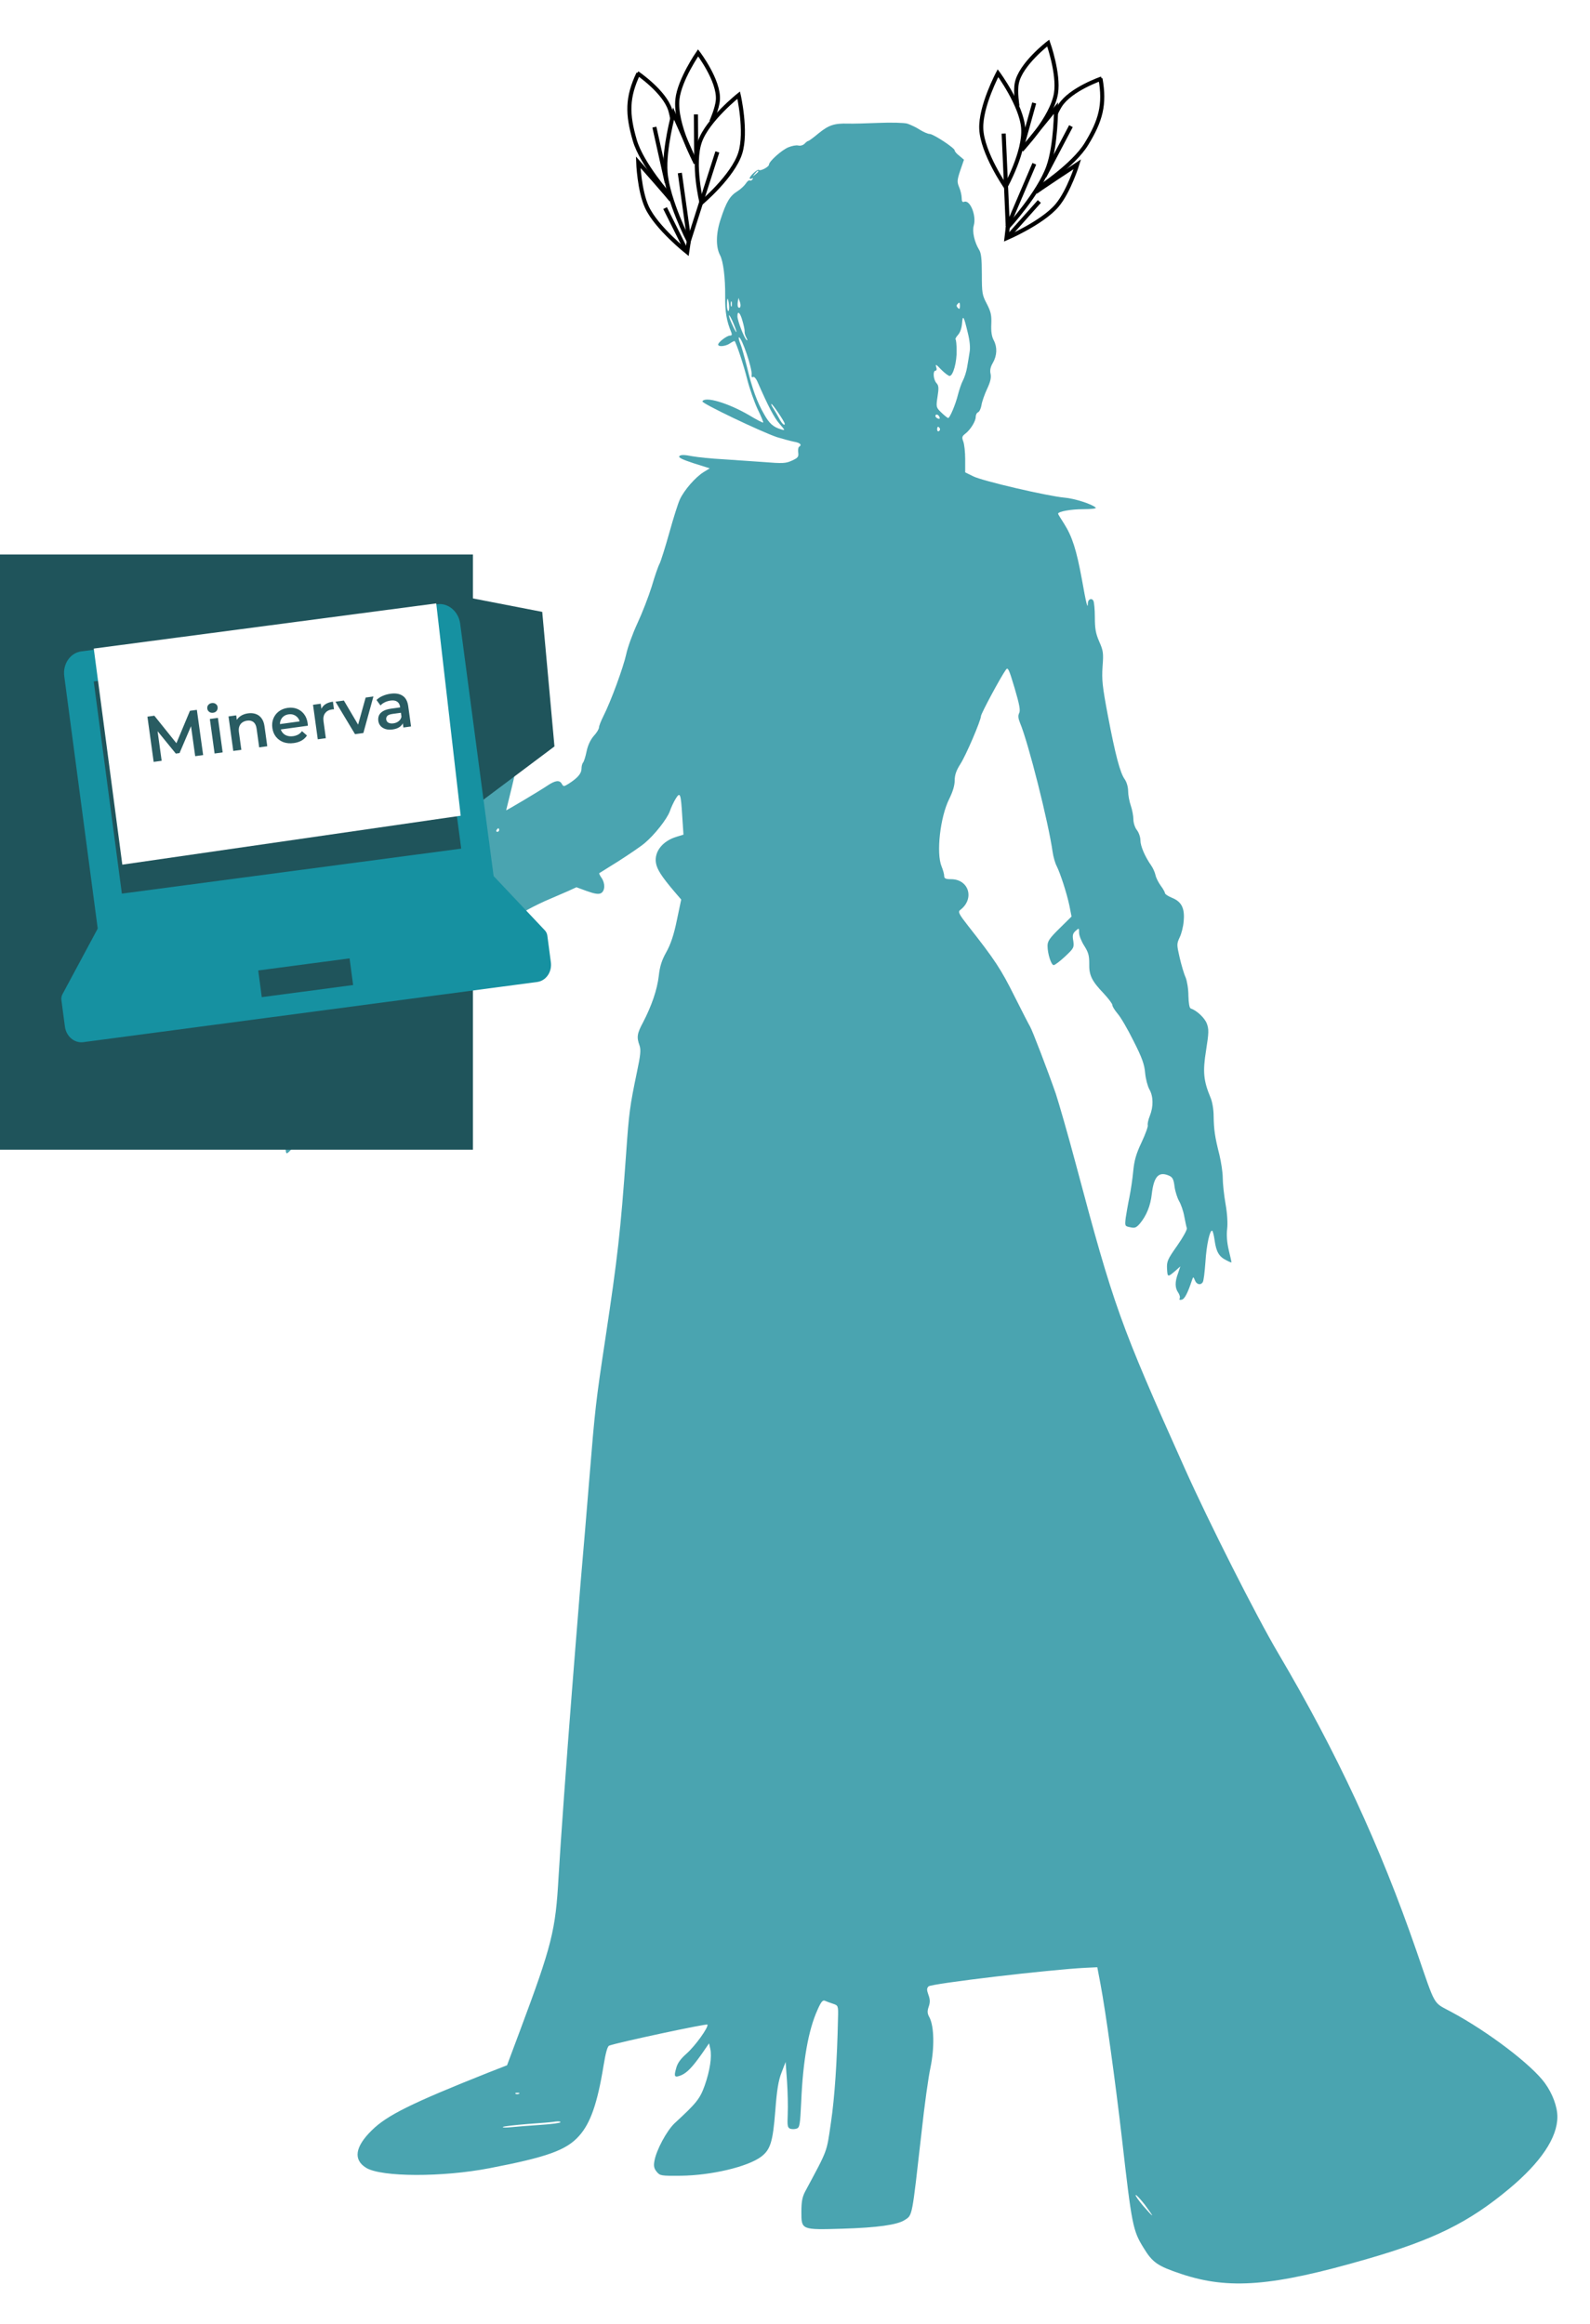 <svg width="195" height="285" viewBox="0 0 195 285" fill="none" xmlns="http://www.w3.org/2000/svg">
<g filter="url(#filter0_d_1013_566)">
<path d="M111.261 11.158C111.648 11.287 112.357 11.609 112.808 11.911C113.259 12.19 113.797 12.427 114.012 12.427C114.463 12.427 117.084 14.147 117.084 14.448C117.084 14.577 117.342 14.878 117.664 15.115L118.223 15.588L117.772 16.9C117.364 18.125 117.364 18.319 117.643 18.986C117.815 19.394 117.944 19.975 117.944 20.297C117.944 20.684 118.03 20.835 118.245 20.749C118.975 20.47 119.77 22.448 119.426 23.652C119.211 24.405 119.512 25.695 120.071 26.62C120.329 27.007 120.415 27.738 120.415 29.631C120.415 31.932 120.458 32.19 121.016 33.243C121.511 34.211 121.618 34.62 121.575 35.717C121.532 36.641 121.618 37.265 121.876 37.738C122.327 38.598 122.284 39.609 121.747 40.534C121.468 41.007 121.382 41.437 121.489 41.867C121.575 42.319 121.468 42.835 121.059 43.695C120.759 44.34 120.436 45.243 120.372 45.673C120.307 46.082 120.114 46.49 119.963 46.555C119.792 46.62 119.663 46.877 119.663 47.136C119.663 47.673 118.997 48.727 118.373 49.2C117.987 49.501 117.944 49.63 118.137 50.146C118.266 50.469 118.373 51.458 118.373 52.318V53.931L119.383 54.426C120.501 54.985 128.429 56.834 130.535 57.028C131.803 57.135 133.93 57.824 134.381 58.254C134.489 58.361 133.909 58.447 132.834 58.447C131.352 58.447 129.762 58.727 129.762 59.006C129.762 59.049 130.084 59.587 130.492 60.211C131.502 61.802 132.018 63.436 132.684 67.049C133.2 69.974 133.414 70.812 133.414 69.995C133.414 69.522 133.844 69.286 134.081 69.651C134.188 69.823 134.274 70.748 134.274 71.694C134.274 73.092 134.381 73.694 134.811 74.683C135.305 75.802 135.348 76.081 135.219 77.759C135.112 79.371 135.198 80.189 135.864 83.716C136.788 88.576 137.368 90.791 137.948 91.586C138.185 91.93 138.356 92.532 138.356 93.027C138.356 93.5 138.507 94.296 138.679 94.791C138.851 95.285 139.001 96.059 139.001 96.489C139.001 96.919 139.194 97.5 139.431 97.801C139.667 98.102 139.861 98.661 139.861 99.049C139.861 99.758 140.419 101.048 141.171 102.124C141.386 102.425 141.623 102.941 141.708 103.306C141.773 103.651 142.074 104.231 142.353 104.618C142.632 104.984 142.869 105.414 142.869 105.521C142.869 105.651 143.256 105.909 143.728 106.102C144.91 106.575 145.318 107.392 145.168 108.962C145.125 109.629 144.889 110.532 144.674 110.962C144.308 111.758 144.308 111.844 144.674 113.435C144.889 114.36 145.211 115.457 145.404 115.865C145.576 116.274 145.748 117.285 145.748 118.102C145.77 119.027 145.877 119.629 146.027 119.672C146.779 119.93 147.725 120.811 148.004 121.521C148.262 122.231 148.262 122.618 147.918 124.79C147.489 127.435 147.596 128.532 148.455 130.596C148.67 131.069 148.842 132.08 148.842 132.854C148.864 134.51 148.993 135.435 149.551 137.628C149.766 138.532 149.96 139.8 149.96 140.467C149.96 141.134 150.11 142.553 150.303 143.65C150.518 144.854 150.583 146.058 150.497 146.746C150.411 147.456 150.475 148.359 150.69 149.284C150.883 150.08 151.034 150.768 151.034 150.811C151.034 150.854 150.733 150.746 150.389 150.553C149.508 150.123 149.165 149.521 148.971 148.166C148.885 147.542 148.756 147.005 148.67 146.94C148.391 146.768 147.961 148.66 147.832 150.811C147.746 151.994 147.617 153.09 147.51 153.241C147.252 153.65 146.736 153.542 146.543 153.004C146.35 152.553 146.35 152.553 146.199 152.961C145.662 154.596 145.275 155.327 144.932 155.391C144.695 155.456 144.588 155.391 144.674 155.241C144.76 155.112 144.674 154.789 144.502 154.531C144.094 153.951 144.072 153.241 144.48 152.144L144.76 151.306L144.308 151.714C143.191 152.682 143.191 152.682 143.127 151.607C143.084 150.682 143.191 150.445 144.373 148.768C145.082 147.757 145.619 146.789 145.555 146.617C145.49 146.445 145.361 145.779 145.232 145.134C145.125 144.51 144.824 143.671 144.609 143.306C144.394 142.94 144.137 142.144 144.051 141.542C143.943 140.639 143.814 140.381 143.384 140.187C142.117 139.628 141.515 140.252 141.257 142.424C141.107 143.865 140.591 145.112 139.796 146.058C139.345 146.574 139.173 146.639 138.614 146.51C137.948 146.381 137.948 146.359 138.056 145.37C138.142 144.811 138.335 143.671 138.507 142.854C138.679 142.015 138.894 140.575 138.98 139.628C139.109 138.295 139.345 137.478 140.011 136.08C140.484 135.069 140.828 134.123 140.763 133.973C140.72 133.822 140.828 133.306 141.021 132.833C141.472 131.693 141.451 130.446 140.956 129.586C140.742 129.198 140.505 128.295 140.441 127.586C140.355 126.553 140.075 125.736 139.023 123.672C138.314 122.231 137.433 120.725 137.067 120.317C136.723 119.908 136.423 119.435 136.423 119.263C136.423 119.091 135.928 118.446 135.348 117.822C133.887 116.295 133.543 115.586 133.586 114.145C133.586 113.177 133.479 112.79 132.963 111.973C132.619 111.435 132.34 110.726 132.34 110.382C132.34 109.801 132.34 109.779 131.91 110.167C131.567 110.468 131.502 110.726 131.631 111.392C131.738 112.21 131.695 112.296 130.621 113.306C129.998 113.887 129.375 114.36 129.224 114.36C128.924 114.36 128.472 112.984 128.472 111.994C128.472 111.414 128.73 111.048 129.955 109.844L131.416 108.403L131.158 107.091C130.836 105.543 130.041 103.113 129.59 102.21C129.396 101.844 129.181 101.07 129.096 100.489C128.58 96.834 126.109 87.049 125.099 84.662C124.863 84.081 124.841 83.758 124.991 83.457C125.163 83.135 125.034 82.425 124.433 80.382C123.724 78.017 123.616 77.78 123.358 78.146C122.735 79.006 120.307 83.522 120.307 83.823C120.286 84.382 118.481 88.619 117.772 89.715C117.278 90.49 117.084 91.049 117.084 91.715C117.084 92.339 116.848 93.092 116.418 93.973C115.301 96.188 114.807 100.618 115.473 102.253C115.645 102.661 115.795 103.199 115.795 103.414C115.795 103.737 115.967 103.823 116.633 103.823C118.846 103.823 119.555 106.253 117.75 107.607C117.471 107.823 117.6 108.102 118.696 109.5C122.048 113.758 122.757 114.855 124.39 118.123C125.335 120.016 126.216 121.715 126.324 121.887C126.582 122.295 128.494 127.285 129.482 130.123C129.869 131.306 130.986 135.177 131.932 138.725C136.595 156.23 137.325 158.295 145.297 176.079C148.198 182.574 154.107 194.272 156.771 198.767C163.969 210.96 169.234 222.293 173.703 235.218C176.152 242.314 175.68 241.476 178 242.745C182.534 245.175 187.884 249.261 189.474 251.476C190.42 252.787 191 254.379 191 255.604C191 258.164 188.959 261.196 185.091 264.422C180.149 268.55 175.852 270.679 167.643 273.045C156.062 276.4 150.733 276.83 144.867 274.873C141.966 273.905 141.343 273.475 140.247 271.669C138.937 269.561 138.808 268.895 137.604 258.336C136.788 251.261 135.606 242.702 134.962 239.304L134.575 237.261L133.2 237.325C128.73 237.54 114.269 239.261 113.883 239.605C113.646 239.841 113.646 240.035 113.861 240.637C114.076 241.218 114.076 241.562 113.904 242.078C113.711 242.637 113.711 242.917 113.99 243.411C114.57 244.529 114.613 247.132 114.119 249.54C113.861 250.701 113.367 254.271 113.023 257.475C111.82 268.077 111.927 267.626 110.939 268.271C110.015 268.852 107.63 269.196 103.332 269.325C98.261 269.475 98.283 269.475 98.283 267.26C98.283 266.034 98.39 265.454 98.734 264.787C101.57 259.497 101.356 260.078 101.914 256.271C102.366 253.196 102.666 248.744 102.774 243.476C102.817 241.97 102.795 241.949 102.151 241.734C101.807 241.626 101.356 241.454 101.162 241.368C100.904 241.261 100.69 241.497 100.26 242.486C99.142 244.96 98.476 248.701 98.261 253.755C98.132 256.572 98.068 256.938 97.703 257.045C97.488 257.131 97.144 257.131 96.929 257.067C96.585 256.938 96.543 256.744 96.607 255.26C96.65 254.357 96.607 252.529 96.521 251.239L96.349 248.873L95.855 250.164C95.468 251.131 95.275 252.314 95.081 254.895C94.781 258.701 94.48 259.626 93.362 260.486C91.708 261.733 87.239 262.787 83.5 262.83C81.05 262.852 80.943 262.83 80.535 262.336C80.212 261.948 80.148 261.626 80.255 261.045C80.47 259.712 81.781 257.282 82.748 256.379C85.434 253.906 85.842 253.389 86.422 251.777C87.067 249.949 87.325 248.228 87.11 247.261L86.959 246.594L86.1 247.841C84.897 249.54 84.273 250.185 83.543 250.508C82.726 250.83 82.619 250.701 82.92 249.669C83.07 249.045 83.457 248.508 84.187 247.863C85.262 246.917 86.895 244.637 86.766 244.293C86.701 244.142 75.743 246.486 74.712 246.873C74.497 246.96 74.282 247.734 74.024 249.304C73.272 253.949 72.412 256.4 71.016 257.949C69.447 259.712 67.062 260.551 60.036 261.905C54.256 263.024 46.778 263.002 44.909 261.862C43.297 260.873 43.534 259.282 45.596 257.26C47.466 255.411 50.474 253.927 59.821 250.207L62.185 249.282L63.753 245.089C67.707 234.508 68.136 232.766 68.502 226.186C68.738 222.1 69.555 210.788 70.135 203.498C70.307 201.24 70.522 198.681 70.586 197.799C70.65 196.918 70.93 193.434 71.209 190.057C71.51 186.681 71.983 180.918 72.284 177.262C72.971 168.811 73.079 167.843 74.239 160.187C75.743 150.209 76.108 147.026 76.796 137.37C77.14 132.446 77.247 131.65 78.106 127.521C78.558 125.392 78.622 124.747 78.429 124.209C78.064 123.199 78.128 122.747 78.859 121.392C79.911 119.371 80.599 117.371 80.792 115.693C80.921 114.511 81.158 113.758 81.716 112.769C82.254 111.801 82.64 110.661 83.006 108.876L83.543 106.317L82.748 105.392C81.136 103.5 80.578 102.618 80.449 101.844C80.212 100.468 81.244 99.135 82.984 98.618L83.822 98.36L83.672 96.124C83.5 93.264 83.414 93.07 82.855 93.973C82.619 94.361 82.296 95.049 82.146 95.5C81.802 96.446 80.277 98.382 79.073 99.393C78.601 99.801 77.161 100.769 75.893 101.586C74.626 102.382 73.53 103.07 73.487 103.091C73.465 103.134 73.573 103.371 73.766 103.651C74.239 104.317 74.217 105.263 73.702 105.543C73.401 105.694 72.95 105.629 71.983 105.285L70.694 104.812L69.662 105.285C69.103 105.521 67.814 106.081 66.826 106.511C65.837 106.962 64.698 107.543 64.269 107.823C63.861 108.102 63.302 108.339 63.023 108.339C62.743 108.339 61.819 108.618 60.96 108.962C60.1 109.306 58.403 109.887 57.178 110.253L54.986 110.941V111.736C54.986 112.167 55.094 114.123 55.223 116.08C55.395 118.704 54.672 114.568 54.5 115.041C54.285 115.558 53.053 113.778 52.773 113.541C52.15 113.025 53.847 119.22 53.611 115.435L53.353 111.672L52.773 112.79C51.334 115.543 50.818 115.199 50.796 118.79C50.775 121.22 51.097 123.285 50.796 124.467C50.538 125.5 50.388 127.091 50.345 128.854C50.281 131.155 50.216 131.693 49.894 132.037C48.927 133.112 47.659 132.919 47.122 131.628C46.821 130.94 46.821 130.145 47.015 125.349C47.144 122.317 47.337 119.07 47.487 118.123C47.681 116.79 47.681 116.252 47.466 115.758C47.273 115.263 47.165 115.199 47.058 115.457C46.886 115.865 46.477 116.381 45.575 117.263C45.21 117.629 44.887 118.123 44.887 118.36C44.887 118.898 44.758 119.07 43.555 120.037C42.287 121.048 41.492 121.048 41.149 120.016C41.02 119.65 40.848 119.285 40.783 119.199C40.633 119.07 38.678 122.08 37.861 123.715C36.765 125.865 36.636 126.51 36.636 130.704C36.615 134.962 36.336 136.446 35.433 137.263C35.003 137.65 35.003 137.607 35.003 134.596C35.003 132.145 34.896 131.005 34.445 128.833C34.058 126.897 33.929 125.844 34.036 125.134C34.23 123.801 35.283 121.586 37.023 118.79C38.549 116.381 38.592 116.08 37.56 115.758C36.593 115.435 36.422 114.209 36.937 111.457C37.26 109.822 37.431 109.521 38.162 109.263C41.342 108.102 42.61 107.521 42.868 107.134C43.147 106.726 43.039 106.403 41.686 103.586C38.935 97.823 38.183 94.102 39.537 92.683C40.096 92.059 43.534 107.629 44.887 108.339C46.22 109.027 44.249 105.823 45.237 107.823C46.462 110.317 46.659 104.855 46.509 107.822L46.649 106.618H47.681C48.411 106.618 48.927 106.468 49.486 106.081C49.937 105.78 50.796 105.285 51.398 104.962C52.644 104.339 52.881 104.081 53.805 102.21C54.277 101.264 54.664 100.812 55.244 100.489C55.889 100.145 56.19 99.715 57.006 98.016C58.188 95.565 58.575 94.511 58.983 92.576C59.456 90.339 59.391 90.038 58.317 88.597C56.469 86.146 56.319 84.941 57.328 81.006C58.381 76.855 59.241 75.006 59.993 75.286C60.444 75.458 61.11 77.737 61.862 81.78C62.206 83.587 62.679 85.802 62.937 86.748C63.517 88.963 63.474 89.694 62.722 92.748C62.378 94.167 62.077 95.35 62.077 95.371C62.077 95.436 66.267 92.941 67.148 92.339C68.115 91.694 68.631 91.629 68.91 92.145C69.103 92.49 69.168 92.468 69.727 92.124C70.844 91.414 71.317 90.855 71.317 90.275C71.317 89.973 71.403 89.629 71.51 89.522C71.617 89.393 71.811 88.791 71.94 88.145C72.09 87.414 72.412 86.726 72.821 86.253C73.186 85.866 73.465 85.393 73.465 85.199C73.465 85.027 73.702 84.425 73.981 83.866C74.926 82.017 76.452 77.823 76.796 76.253C76.968 75.415 77.591 73.694 78.171 72.447C78.751 71.2 79.546 69.157 79.933 67.909C80.298 66.662 80.728 65.415 80.9 65.114C81.05 64.813 81.587 63.114 82.082 61.35C82.576 59.566 83.156 57.716 83.392 57.221C83.93 56.082 85.283 54.533 86.272 53.91L87.045 53.437L85.068 52.813C83.629 52.34 83.156 52.103 83.328 51.931C83.5 51.759 83.93 51.759 84.897 51.953C85.648 52.082 87.303 52.254 88.614 52.318C89.903 52.404 92.159 52.555 93.62 52.662C96.005 52.856 96.371 52.834 97.123 52.49C97.875 52.146 97.961 52.017 97.896 51.501C97.853 51.178 97.896 50.856 98.004 50.791C98.39 50.555 98.132 50.297 97.359 50.168C96.929 50.082 95.984 49.824 95.275 49.609C93.319 48.942 86.014 45.458 86.143 45.222C86.465 44.577 89.28 45.415 91.837 46.899C92.761 47.458 93.556 47.867 93.599 47.824C93.642 47.781 93.341 47.05 92.911 46.168C92.503 45.286 91.923 43.652 91.643 42.534C91.214 40.792 90.311 38.082 90.096 37.824C90.075 37.803 89.817 37.91 89.538 38.103C89.022 38.469 88.077 38.577 88.077 38.254C88.077 37.974 89.151 37.157 89.516 37.157C89.753 37.157 89.796 37.05 89.688 36.77C89.108 35.372 88.915 34.276 88.936 32.319C88.957 30.061 88.7 28.039 88.313 27.308C87.776 26.297 87.797 24.641 88.377 22.899C89.065 20.77 89.516 20.039 90.397 19.48C90.784 19.244 91.257 18.814 91.45 18.534C91.622 18.254 91.858 18.061 91.944 18.125C92.052 18.19 92.202 18.125 92.288 17.996C92.374 17.824 92.353 17.803 92.202 17.889C92.052 17.975 91.944 17.953 91.944 17.846C91.944 17.588 92.911 16.706 93.062 16.835C93.234 17.029 94.308 16.47 94.308 16.19C94.308 15.803 95.855 14.405 96.693 14.061C97.123 13.889 97.66 13.781 97.896 13.846C98.132 13.91 98.476 13.824 98.67 13.631C98.842 13.437 99.056 13.287 99.121 13.287C99.207 13.287 99.787 12.857 100.432 12.319C101.656 11.33 102.344 11.115 103.977 11.158C104.514 11.179 106.19 11.136 107.737 11.072C109.306 11.007 110.853 11.05 111.261 11.158ZM92.567 17.308C92.288 17.652 92.309 17.674 92.632 17.394C92.997 17.115 93.105 16.943 92.933 16.943C92.89 16.943 92.718 17.115 92.567 17.308ZM90.526 33.673C90.784 33.91 90.913 33.523 90.741 33.028L90.569 32.534L90.483 33.028C90.44 33.308 90.462 33.587 90.526 33.673ZM89.151 33.394C89.151 33.803 89.237 34.147 89.323 34.147C89.409 34.147 89.452 33.803 89.409 33.394C89.366 32.985 89.28 32.641 89.237 32.641C89.194 32.641 89.151 32.985 89.151 33.394ZM89.645 33.544C89.71 33.695 89.753 33.587 89.753 33.286C89.753 32.985 89.71 32.878 89.645 33.007C89.602 33.157 89.602 33.416 89.645 33.544ZM117.471 33.76C117.664 33.953 117.729 33.91 117.729 33.502C117.729 33.093 117.664 33.05 117.471 33.243C117.278 33.437 117.278 33.566 117.471 33.76ZM90.44 34.792C90.44 35.308 91.235 37.394 91.558 37.695C91.686 37.824 91.686 37.695 91.536 37.415C91.386 37.157 91.3 36.813 91.321 36.663C91.343 36.534 91.235 35.953 91.063 35.372C90.784 34.34 90.44 34.018 90.44 34.792ZM89.774 35.738C90.01 36.276 90.247 36.727 90.311 36.727C90.354 36.727 90.204 36.254 89.946 35.652C89.71 35.071 89.452 34.62 89.409 34.663C89.366 34.727 89.516 35.2 89.774 35.738ZM117.492 37.071C117.278 37.308 117.127 37.566 117.192 37.63C117.256 37.673 117.321 38.276 117.321 38.942C117.364 40.383 116.891 42.103 116.461 42.103C116.311 42.103 115.838 41.738 115.408 41.308C114.828 40.684 114.699 40.62 114.807 40.985C114.914 41.265 114.871 41.458 114.742 41.458C114.377 41.458 114.463 42.555 114.85 42.985C115.129 43.286 115.15 43.587 114.978 44.663C114.785 45.931 114.807 45.974 115.473 46.62C115.838 46.964 116.203 47.265 116.289 47.265C116.483 47.265 117.192 45.609 117.492 44.383C117.643 43.802 117.901 43.028 118.094 42.663C118.287 42.297 118.524 41.566 118.61 41.028C118.696 40.491 118.846 39.673 118.911 39.2C119.018 38.641 118.932 37.781 118.696 36.835C118.202 34.749 118.073 34.534 117.987 35.652C117.944 36.233 117.75 36.792 117.492 37.071ZM90.784 38.125C90.956 38.534 91.321 39.845 91.622 41.05C92.245 43.652 92.825 45.265 93.706 46.791C94.351 47.953 94.845 48.383 95.812 48.662C96.306 48.813 96.306 48.791 95.619 47.996C94.974 47.286 94.2 45.802 92.933 42.899C92.739 42.426 92.481 42.146 92.353 42.233C92.224 42.319 92.138 42.211 92.181 41.974C92.288 41.243 90.977 37.372 90.633 37.372C90.548 37.372 90.612 37.716 90.784 38.125ZM94.867 46.125C95.081 46.469 95.382 46.985 95.554 47.308C95.855 47.91 96.242 48.297 96.242 47.974C96.242 47.738 94.759 45.544 94.609 45.544C94.523 45.544 94.652 45.802 94.867 46.125ZM114.721 47.028C114.721 47.136 114.871 47.265 115.021 47.329C115.236 47.415 115.301 47.351 115.215 47.136C115.086 46.813 114.721 46.727 114.721 47.028ZM114.935 48.684C114.935 48.856 115.043 48.942 115.15 48.877C115.279 48.791 115.322 48.641 115.258 48.533C115.064 48.232 114.935 48.297 114.935 48.684ZM60.895 97.801C60.831 97.909 60.874 98.016 60.981 98.016C61.11 98.016 61.218 97.909 61.218 97.801C61.218 97.672 61.175 97.586 61.132 97.586C61.067 97.586 60.96 97.672 60.895 97.801ZM63.216 252.766C63.28 252.83 63.474 252.852 63.624 252.787C63.796 252.723 63.732 252.658 63.495 252.658C63.259 252.637 63.13 252.701 63.216 252.766ZM64.677 256.486C63.108 256.615 61.755 256.766 61.669 256.852C61.604 256.938 62.077 256.938 62.722 256.873C63.366 256.809 64.999 256.68 66.31 256.594C67.642 256.508 68.738 256.357 68.738 256.271C68.738 256.164 68.48 256.142 68.136 256.185C67.814 256.25 66.267 256.379 64.677 256.486ZM140.183 266.508C140.742 267.153 141.236 267.69 141.3 267.69C141.343 267.69 140.935 267.11 140.398 266.378C139.839 265.669 139.345 265.131 139.28 265.196C139.216 265.26 139.624 265.841 140.183 266.508Z" fill="#4AA4B0"/>
</g>
<g filter="url(#filter1_d_1013_566)">
<path d="M131.341 11.471L128.082 17.663" stroke="black" stroke-width="0.5"/>
<path d="M135.109 5.627C135.109 5.627 131.3 6.927 130.02 8.935C129.788 9.299 129.495 9.904 129.495 9.904" stroke="black" stroke-width="0.5"/>
<path d="M123.524 25.129L127.468 20.71" stroke="black" stroke-width="0.5"/>
<path d="M134.963 5.633C135.538 8.835 134.986 10.805 133.24 13.659C131.634 16.284 127.28 19.117 127.28 19.117" stroke="black" stroke-width="0.5"/>
<path d="M126.835 8.628L125.238 14.354" stroke="black" stroke-width="0.5"/>
<path d="M125.296 14.368C125.296 14.368 129.034 10.494 129.511 7.424C129.884 5.027 128.556 1.278 128.556 1.278C128.556 1.278 125.147 3.884 124.7 6.216C124.495 7.284 124.779 8.995 124.779 8.995" stroke="black" stroke-width="0.5"/>
<path d="M120.345 11.8C120.228 9.036 122.394 4.974 122.394 4.974C122.394 4.974 125.27 8.871 125.485 11.711C125.705 14.617 123.327 18.897 123.327 18.897C123.327 18.897 120.47 14.761 120.345 11.8Z" stroke="black" stroke-width="0.5"/>
<path d="M123.092 12.38L123.383 18.911" stroke="black" stroke-width="0.5"/>
<path d="M126.937 19.639C126.896 19.573 132.127 16.14 132.127 16.14C132.127 16.14 131.087 19.484 129.634 21.199C127.821 23.34 123.436 25.218 123.436 25.218L123.595 23.878" stroke="black" stroke-width="0.5"/>
<path d="M126.849 16.084L123.57 23.761" stroke="black" stroke-width="0.5"/>
<path d="M125.282 14.419L129.514 9.245C129.514 9.245 129.526 13.761 128.565 16.458C127.415 19.686 123.599 23.877 123.599 23.877L123.385 18.911" stroke="black" stroke-width="0.5"/>
</g>
<g filter="url(#filter2_d_1013_566)">
<path d="M80.254 11.589L81.774 18.419" stroke="black" stroke-width="0.5"/>
<path d="M78.151 4.96C78.151 4.96 81.486 7.215 82.195 9.488C82.323 9.9 82.446 10.561 82.446 10.561" stroke="black" stroke-width="0.5"/>
<path d="M84.213 26.819L81.566 21.52" stroke="black" stroke-width="0.5"/>
<path d="M78.291 5.005C76.896 7.944 76.912 9.989 77.848 13.201C78.709 16.156 82.167 20.032 82.167 20.032" stroke="black" stroke-width="0.5"/>
<path d="M85.35 10.029L85.389 15.973" stroke="black" stroke-width="0.5"/>
<path d="M85.327 15.971C85.327 15.971 82.737 11.251 83.081 8.163C83.35 5.752 85.615 2.483 85.615 2.483C85.615 2.483 88.221 5.892 88.041 8.26C87.958 9.345 87.236 10.921 87.236 10.921" stroke="black" stroke-width="0.5"/>
<path d="M90.779 14.792C91.618 12.155 90.593 7.667 90.593 7.667C90.593 7.667 86.795 10.673 85.843 13.357C84.868 16.103 86.039 20.857 86.039 20.857C86.039 20.857 89.882 17.616 90.779 14.792Z" stroke="black" stroke-width="0.5"/>
<path d="M87.977 14.631L85.982 20.857" stroke="black" stroke-width="0.5"/>
<path d="M82.359 20.626C82.416 20.573 78.269 15.888 78.269 15.888C78.269 15.888 78.395 19.388 79.347 21.424C80.535 23.965 84.274 26.928 84.274 26.928L84.472 25.593" stroke="black" stroke-width="0.5"/>
<path d="M83.377 17.219L84.527 25.487" stroke="black" stroke-width="0.5"/>
<path d="M85.327 16.024L82.601 9.92C82.601 9.92 81.404 14.275 81.623 17.13C81.886 20.546 84.469 25.591 84.469 25.591L85.978 20.855" stroke="black" stroke-width="0.5"/>
</g>
<rect y="68" width="58" height="73" fill="#1F545B"/>
<path d="M33 68.54L66.5 75.04L68 91.54L52 103.54L40.5 89.04L33 68.54Z" fill="#1F545B"/>
<g filter="url(#filter3_d_1013_566)">
<path d="M66.823 110.099L60.54 103.441L56.435 72.484C56.236 70.986 54.975 69.918 53.617 70.098L9.979 75.884C8.621 76.064 7.682 77.425 7.88 78.922L11.985 109.879L7.654 117.944C7.541 118.154 7.497 118.402 7.53 118.649L7.962 121.907C8.121 123.102 9.127 123.954 10.21 123.81L65.884 116.428C66.967 116.284 67.717 115.2 67.558 114.004L67.126 110.746C67.093 110.5 66.987 110.272 66.823 110.099ZM11.496 79.577L53.114 74.058L56.564 100.075L14.946 105.593L11.496 79.577ZM43.307 116.803L32.105 118.289L31.671 115.017L42.873 113.532L43.307 116.803Z" fill="#1691A1"/>
</g>
<path d="M11.5 79.54L53.5 74L56.5 100.04L15 106.04L11.5 79.54Z" fill="white"/>
<path d="M18.844 93.438L18.08 87.89L18.928 87.773L21.91 91.489L21.467 91.55L23.295 87.172L24.143 87.055L24.914 92.602L23.939 92.736L23.378 88.719L23.584 88.691L22.021 92.354L21.562 92.418L19.035 89.317L19.273 89.284L19.826 93.302L18.844 93.438ZM26.318 92.409L25.735 88.177L26.726 88.04L27.308 92.272L26.318 92.409ZM26.138 87.41C25.953 87.436 25.792 87.399 25.655 87.299C25.522 87.199 25.445 87.067 25.422 86.903C25.399 86.734 25.438 86.586 25.539 86.459C25.645 86.326 25.79 86.247 25.975 86.222C26.16 86.196 26.318 86.231 26.449 86.326C26.585 86.415 26.665 86.541 26.687 86.705C26.711 86.879 26.674 87.035 26.574 87.173C26.474 87.305 26.328 87.384 26.138 87.41ZM30.421 87.483C30.759 87.436 31.069 87.461 31.352 87.557C31.639 87.652 31.878 87.826 32.069 88.08C32.26 88.328 32.385 88.666 32.443 89.094L32.777 91.519L31.787 91.656L31.47 89.358C31.419 88.982 31.29 88.715 31.085 88.555C30.885 88.394 30.627 88.335 30.31 88.379C30.077 88.411 29.878 88.487 29.711 88.606C29.545 88.726 29.424 88.888 29.35 89.092C29.28 89.29 29.265 89.532 29.305 89.817L29.599 91.957L28.609 92.093L28.026 87.861L28.969 87.731L29.126 88.873L28.912 88.547C29.023 88.257 29.208 88.022 29.468 87.84C29.733 87.653 30.051 87.534 30.421 87.483ZM36.039 91.127C35.568 91.192 35.144 91.156 34.764 91.02C34.389 90.878 34.081 90.656 33.841 90.356C33.605 90.054 33.459 89.695 33.402 89.277C33.343 88.855 33.385 88.469 33.525 88.122C33.67 87.768 33.894 87.476 34.196 87.246C34.503 87.015 34.868 86.871 35.291 86.812C35.703 86.756 36.083 86.795 36.43 86.93C36.777 87.066 37.065 87.284 37.295 87.586C37.526 87.888 37.671 88.261 37.732 88.705C37.738 88.748 37.742 88.796 37.744 88.849C37.751 88.902 37.755 88.952 37.757 89.001L34.23 89.486L34.139 88.829L37.143 88.415L36.783 88.674C36.755 88.431 36.675 88.224 36.544 88.053C36.413 87.883 36.248 87.758 36.048 87.677C35.854 87.596 35.638 87.572 35.4 87.605C35.157 87.638 34.95 87.721 34.78 87.852C34.615 87.982 34.493 88.15 34.413 88.355C34.338 88.553 34.318 88.78 34.353 89.033L34.375 89.192C34.41 89.445 34.499 89.662 34.642 89.841C34.785 90.021 34.97 90.149 35.196 90.225C35.422 90.302 35.672 90.321 35.947 90.284C36.184 90.251 36.393 90.184 36.573 90.084C36.753 89.984 36.907 89.845 37.033 89.666L37.648 90.203C37.488 90.451 37.271 90.656 36.997 90.817C36.728 90.973 36.408 91.076 36.039 91.127ZM38.972 90.667L38.389 86.434L39.332 86.305L39.493 87.47L39.335 87.144C39.422 86.841 39.591 86.597 39.84 86.412C40.094 86.227 40.425 86.106 40.831 86.05L40.961 86.993C40.918 86.988 40.877 86.988 40.84 86.993C40.803 86.993 40.765 86.996 40.728 87.001C40.353 87.052 40.07 87.204 39.879 87.457C39.686 87.704 39.62 88.044 39.68 88.478L39.962 90.53L38.972 90.667ZM43.541 90.037L41.144 86.055L42.174 85.913L44.249 89.431L43.742 89.501L44.845 85.546L45.796 85.415L44.564 89.897L43.541 90.037ZM49.474 89.221L49.356 88.365L49.275 88.19L49.069 86.692C49.029 86.402 48.911 86.189 48.715 86.055C48.518 85.915 48.242 85.869 47.888 85.918C47.65 85.951 47.42 86.02 47.198 86.126C46.981 86.231 46.802 86.361 46.662 86.515L46.175 85.847C46.378 85.641 46.629 85.475 46.929 85.347C47.234 85.214 47.555 85.124 47.894 85.078C48.507 84.993 49 85.076 49.373 85.326C49.752 85.57 49.983 85.999 50.067 86.611L50.409 89.092L49.474 89.221ZM48.15 89.46C47.833 89.503 47.548 89.489 47.296 89.415C47.043 89.337 46.837 89.212 46.679 89.04C46.525 88.862 46.431 88.652 46.398 88.409C46.365 88.171 46.391 87.949 46.476 87.744C46.566 87.537 46.733 87.361 46.977 87.215C47.22 87.068 47.556 86.965 47.984 86.906L49.212 86.737L49.303 87.395L48.146 87.554C47.808 87.601 47.588 87.688 47.487 87.814C47.385 87.936 47.346 88.076 47.367 88.235C47.392 88.414 47.483 88.547 47.64 88.633C47.797 88.719 48.003 88.745 48.256 88.71C48.499 88.677 48.708 88.591 48.883 88.454C49.064 88.316 49.181 88.133 49.236 87.905L49.484 88.476C49.423 88.738 49.278 88.954 49.048 89.126C48.824 89.297 48.525 89.408 48.15 89.46Z" fill="#295C62"/>
<defs>
<filter id="filter0_d_1013_566" x="30" y="11.041" width="165" height="273" filterUnits="userSpaceOnUse" color-interpolation-filters="sRGB">
<feFlood flood-opacity="0" result="BackgroundImageFix"/>
<feColorMatrix in="SourceAlpha" type="matrix" values="0 0 0 0 0 0 0 0 0 0 0 0 0 0 0 0 0 0 127 0" result="hardAlpha"/>
<feOffset dy="4"/>
<feGaussianBlur stdDeviation="2"/>
<feComposite in2="hardAlpha" operator="out"/>
<feColorMatrix type="matrix" values="0 0 0 0 0 0 0 0 0 0 0 0 0 0 0 0 0 0 0.25 0"/>
<feBlend mode="normal" in2="BackgroundImageFix" result="effect1_dropShadow_1013_566"/>
<feBlend mode="normal" in="SourceGraphic" in2="effect1_dropShadow_1013_566" result="shape"/>
</filter>
<filter id="filter1_d_1013_566" x="116.087" y="0.873" width="23.348" height="32.739" filterUnits="userSpaceOnUse" color-interpolation-filters="sRGB">
<feFlood flood-opacity="0" result="BackgroundImageFix"/>
<feColorMatrix in="SourceAlpha" type="matrix" values="0 0 0 0 0 0 0 0 0 0 0 0 0 0 0 0 0 0 127 0" result="hardAlpha"/>
<feOffset dy="4"/>
<feGaussianBlur stdDeviation="2"/>
<feComposite in2="hardAlpha" operator="out"/>
<feColorMatrix type="matrix" values="0 0 0 0 0 0 0 0 0 0 0 0 0 0 0 0 0 0 0.25 0"/>
<feBlend mode="normal" in2="BackgroundImageFix" result="effect1_dropShadow_1013_566"/>
<feBlend mode="normal" in="SourceGraphic" in2="effect1_dropShadow_1013_566" result="shape"/>
</filter>
<filter id="filter2_d_1013_566" x="72.938" y="2.059" width="22.422" height="33.328" filterUnits="userSpaceOnUse" color-interpolation-filters="sRGB">
<feFlood flood-opacity="0" result="BackgroundImageFix"/>
<feColorMatrix in="SourceAlpha" type="matrix" values="0 0 0 0 0 0 0 0 0 0 0 0 0 0 0 0 0 0 127 0" result="hardAlpha"/>
<feOffset dy="4"/>
<feGaussianBlur stdDeviation="2"/>
<feComposite in2="hardAlpha" operator="out"/>
<feColorMatrix type="matrix" values="0 0 0 0 0 0 0 0 0 0 0 0 0 0 0 0 0 0 0.25 0"/>
<feBlend mode="normal" in2="BackgroundImageFix" result="effect1_dropShadow_1013_566"/>
<feBlend mode="normal" in="SourceGraphic" in2="effect1_dropShadow_1013_566" result="shape"/>
</filter>
<filter id="filter3_d_1013_566" x="3.52" y="70.078" width="68.06" height="61.748" filterUnits="userSpaceOnUse" color-interpolation-filters="sRGB">
<feFlood flood-opacity="0" result="BackgroundImageFix"/>
<feColorMatrix in="SourceAlpha" type="matrix" values="0 0 0 0 0 0 0 0 0 0 0 0 0 0 0 0 0 0 127 0" result="hardAlpha"/>
<feOffset dy="4"/>
<feGaussianBlur stdDeviation="2"/>
<feComposite in2="hardAlpha" operator="out"/>
<feColorMatrix type="matrix" values="0 0 0 0 0 0 0 0 0 0 0 0 0 0 0 0 0 0 0.25 0"/>
<feBlend mode="normal" in2="BackgroundImageFix" result="effect1_dropShadow_1013_566"/>
<feBlend mode="normal" in="SourceGraphic" in2="effect1_dropShadow_1013_566" result="shape"/>
</filter>
</defs>
</svg>
